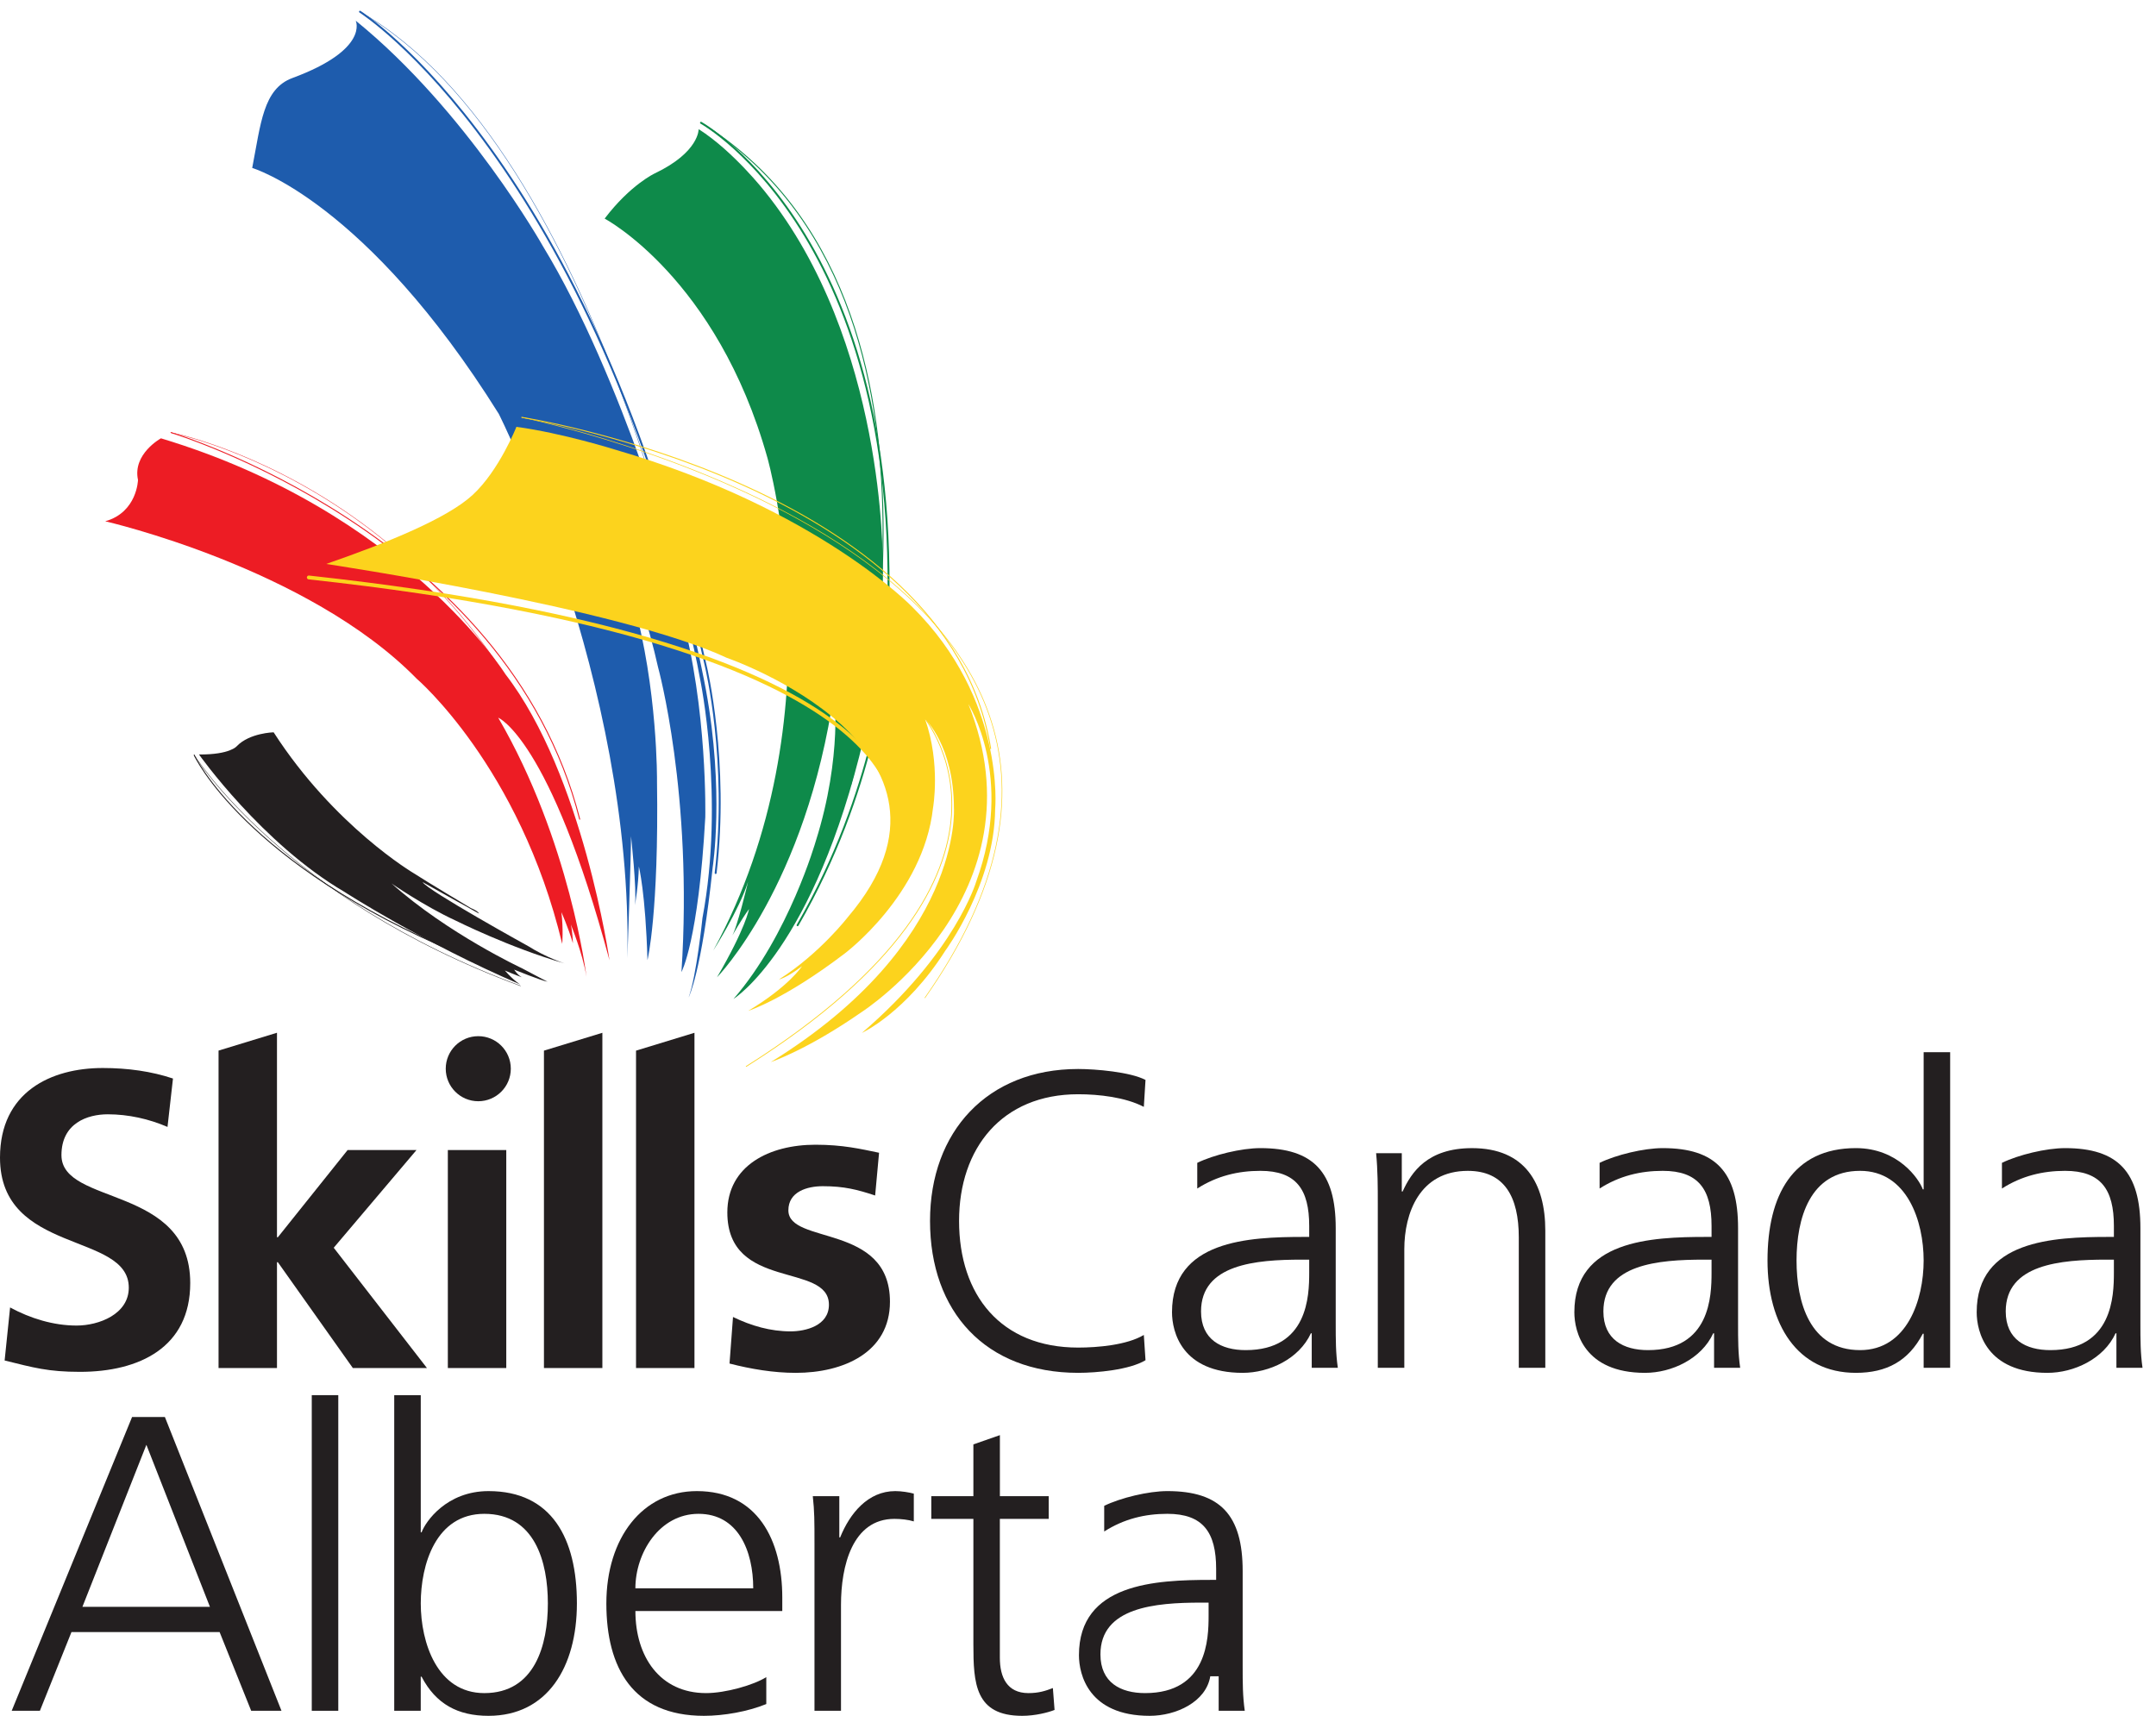 <?xml version="1.0" encoding="UTF-8" standalone="no"?>
<!-- Created with Inkscape (http://www.inkscape.org/) -->
<svg id="svg2" xmlns:rdf="http://www.w3.org/1999/02/22-rdf-syntax-ns#" xmlns="http://www.w3.org/2000/svg" height="397.96" width="500" version="1.1" xmlns:cc="http://creativecommons.org/ns#" xmlns:dc="http://purl.org/dc/elements/1.1/">

 <g id="layer1" transform="translate(32.269,-458.556)">
  <g id="g2993" transform="matrix(1.25,0,0,-1.25,-32.269,856.515)">
   <g id="g2995" transform="scale(0.061,0.061)">
    <path id="path2997" fill-rule="nonzero" fill="#231f20" d="m2661.7,1582.7c-54.39,17.97-94.16,28.3-159.12,28.3-47.75,0-104.76-16.71-104.76-73.38,0-105.58,308.94-38.63,308.94-278.06,0-154.5-141.87-216.31-286.38-216.31-67.66,0-136.59,11.59-201.57,28.33l10.59,141.62c55.68-27.04,114.06-43.78,175.06-43.78,45.08,0,116.66,16.74,116.66,81.1,0,130.05-308.97,41.21-308.97,280.67,0,142.88,128.64,205.98,267.89,205.98,83.52,0,137.88-12.9,193.58-24.46l-11.92-130.01"/>
    <path id="path2999" fill-rule="nonzero" fill="#231f20" d="m1934.5,2023.4-0.04,0,0-965.54,177.73,0,0,1019.8-177.69-54.3"/>
    <path id="path3001" fill-rule="nonzero" fill="#231f20" d="m1654.4,2023.4,0-965.54,177.69,0,0,1019.8-177.69-54.3"/>
    <path id="path3003" fill-rule="nonzero" fill="#231f20" d="m1553.6,1968.4c0,54.65-44.3,98.94-98.95,98.94-54.62,0-98.94-44.29-98.94-98.94s44.32-98.95,98.94-98.95c54.65,0,98.95,44.3,98.95,98.95"/>
    <path id="path3005" fill-rule="nonzero" fill="#231f20" d="m1362.1,1057.9,177.71,0,0,663.06-177.71,0,0-663.06z"/>
    <path id="path3007" fill-rule="nonzero" fill="#231f20" d="m1015,1423.8,251.74,297.18-209.5,0-212.15-265.26-2.676,0,0,622.04-177.7-54.3,0-965.54,177.7,0,0,321.87,2.676,0,228.06-321.87,225.4,0-283.55,365.88"/>
    <path id="path3009" fill-rule="nonzero" fill="#231f20" d="m509.46,1791.3c-56.324,24.32-119.04,38.4-181.77,38.4-61.441,0-140.8-26.89-140.8-124.17,0-154.89,391.7-89.6,391.7-389.13,0-195.85-154.89-270.1-335.38-270.1-97.285,0-140.81,12.8-229.13,34.56l16.641,161.29c61.441-33.28,131.84-55.04,202.25-55.04,67.843,0,158.73,34.56,158.73,115.2,0,170.25-391.7,99.85-391.7,395.54,0,199.69,154.89,272.65,312.34,272.65,76.805,0,148.48-10.24,213.77-31.99l-16.64-147.21"/>
    <path id="path3011" fill-rule="nonzero" fill="#ed1c24" d="m320,3633.5s616.13-140.78,947.04-478.53c0,0,313.41-267.6,442.93-806.95,0,0,3.82,44.78-2.5,96.48,0,0,20.66-46.11,35-94.63,0,0-0.84,34.2-6.39,57.25,0,0,35.82-86.68,47.71-159.05,0,0-50.07,413.33-268.51,788.07,0,0,157.22-63.22,338.47-737.97,0,0-80.5,563.99-316.67,870.39,0,0-308.45,494.7-1047.5,717.31,0,0-86.914-47.43-69.863-126.56,0,0-2.285-98.4-99.668-125.81"/>
    <path id="path3013" stroke-linejoin="miter" d="M1804.8,2484.6c-249,1216.6-1284.6,1418.7-1284.6,1418.7" stroke="#ed1c24" stroke-linecap="round" stroke-miterlimit="4" stroke-dasharray="none" stroke-width="1.16" fill="none"/>
    <path id="path3015" stroke-linejoin="miter" d="m520.25,3903.3s1021.7-306.53,1242.9-1176" stroke="#ed1c24" stroke-linecap="round" stroke-miterlimit="4" stroke-dasharray="none" stroke-width="2.91" fill="none"/>
    <path id="path3017" fill-rule="nonzero" fill="#1e5cad" d="m889.28,4981.8c-89.179-32.94-96.074-139.26-122.21-273.52,0,0,345.8-101.2,750.01-748.12,0,0,408.51-808.96,391.07-1655.8,0,0,11.31,314.24,11.03,371.14,0,0,17.9-160.34,12.04-209.75,0,0,10.58,60,11.85,117.99,0,0,20.35-81.51,26.17-285.2,0,0,34.93,142.6,29.01,544.26,0,0,2.83,281.19-73.05,549.57,0,0-104.61,354.43-124.41,410.51,0,0,145.99-365.8,200.58-612.99,0,0,106.96-386.11,71.21-927.64,0,0,51.76,94.69,72.5,470.92,0,0,7.52,330.74-73.96,623.21l-74.01,260.52s88.34-217.87,132.06-462.71c0,0,75.7-362.27,7.3-727.5,0,0-18.14-176.64-42.09-241.68,0,0,39.71,75.53,73.24,396.13,0,0,36.21,229.51-20.54,539.43,0,0-36.78,199.48-77.54,321.7,0,0-173.42,625.79-417.87,1027.4,0,0-232.76,413.24-569.74,686.58,0,0,42.33-87.58-192.65-174.43"/>
    <path id="path3019" stroke-linejoin="miter" d="m2127.2,3197s-298.03,1566.5-1032.3,1986.5" stroke="#1e5cad" stroke-linecap="round" stroke-miterlimit="4" stroke-dasharray="none" stroke-width="1.16" fill="none"/>
    <path id="path3021" stroke-linejoin="miter" d="m1094.9,5183.5s705.65-446.15,1052-1991.5c0,0,69.55-289.39,29.71-628.46" stroke="#1e5cad" stroke-linecap="round" stroke-miterlimit="4" stroke-dasharray="none" stroke-width="5.82" fill="none"/>
    <path id="path3023" fill-rule="nonzero" fill="#0e8a4a" d="m1839,4554.2s341.56-180.42,495.1-727.74c0,0,224.25-785.08-164.85-1498.7,0,0,78.56,122.25,106.06,209.59,0,0-34.28-145.86-50.8-168.84,0,0,30.5,54.21,53.57,85.5,0,0-9.61-57.3-97.4-207.77,0,0,271.76,277.34,356.48,869.16,0,0,26.1-194.88-55.97-454.65,0,0-81.72-286.03-250.28-480.15,0,0,245.3,151.87,396.86,796.34,0,0,65.15,274.98,56.81,532.66,0,0,8.83,671.44-358.61,1127.4,0,0-95.96,122.66-201.05,189.28,0,0,2.18-69.91-133.36-134.51,0,0-74.22-34.35-152.56-137.57"/>
    <path id="path3025" stroke-linejoin="miter" d="m2587.4,2831.5s413.92,1475.6-455.37,2014.2" stroke="#0e8a4a" stroke-linecap="round" stroke-miterlimit="4" stroke-dasharray="none" stroke-width="2.91" fill="none"/>
    <path id="path3027" stroke-linejoin="miter" d="m2132,4845.7s654.59-363.23,561.48-1643.6c0,0-29.12-384.14-267.69-797.32" stroke="#0e8a4a" stroke-linecap="round" stroke-miterlimit="4" stroke-dasharray="none" stroke-width="5.82" fill="none"/>
    <path id="path3029" stroke-linejoin="miter" d="m2801.7,3048.3s422.72-470.94-532.13-1073" stroke="#fcd31d" stroke-linecap="round" stroke-miterlimit="4" stroke-dasharray="none" stroke-width="2.33" fill="none"/>
    <path id="path3031" stroke-linejoin="miter" d="m1587.1,3949.6s1296.5-203.28,1425.9-1007.6" stroke="#fcd31d" stroke-linecap="round" stroke-miterlimit="4" stroke-dasharray="none" stroke-width="2.91" fill="none"/>
    <path id="path3033" stroke-linejoin="miter" d="m1587.1,3949.6s2160.6-432.74,1226-1765.6" stroke="#fcd31d" stroke-linecap="round" stroke-miterlimit="4" stroke-dasharray="none" stroke-width="1.75" fill="none"/>
    <path id="path3035" stroke-linejoin="miter" d="m2718.4,2725s122.5,530.68-1779.2,737.65" stroke="#fcd31d" stroke-linecap="round" stroke-miterlimit="4" stroke-dasharray="none" stroke-width="11.64" fill="none"/>
    <path id="path3037" fill-rule="nonzero" fill="#231f20" d="m605.27,2924.2s191.35-271.06,442.27-417.93c0,0,239.53-154.87,534.54-281.56,0,0-18.42,10.27-46.55,42.38,0,0,32.8-14.03,52.19-20.72,0,0-10.68,4.02-24.06,23.39,0,0,84.22-34.08,101.64-36.75,0,0-41.47,21.38-77.58,40.8,0,0-225.72,105.17-396.76,257.97,0,0,96.92-67.52,194.67-112.76,0,0,166.54-83.26,331.33-130.33,0,0-56.13,18.09-110.43,52.5,0,0-307.78,170.06-321.12,194.82,0,0,119.71-67.55,133.11-74.21,0,0,30.06-17.45,38.11-21.43,0,0-0.65,6.66-24.75,16.72,0,0-138.26,82.75-173.26,105.7,0,0-241.61,142.23-426.39,428.85,0,0-73.125-1.68-112.05-42.19,0,0-20.254-26.05-114.9-25.25"/>
    <path id="path3039" stroke-linejoin="miter" d="m590.6,2922.3s153.11-331.44,806.34-604.29" stroke="#231f20" stroke-linecap="round" stroke-miterlimit="4" stroke-dasharray="none" stroke-width="2.91" fill="none"/>
    <path id="path3041" stroke-linejoin="miter" d="m590.6,2922.3s271-435.56,992.32-701.95" stroke="#231f20" stroke-linecap="round" stroke-miterlimit="4" stroke-dasharray="none" stroke-width="1.16" fill="none"/>
    <path id="path3043" fill-rule="nonzero" fill="#fcd31d" d="m992.11,3503.7s894.93-133.85,1218.3-285.47c0,0,802.83-276.66,369.21-787.62,0,0-85.97-111.85-210.54-190.78,0,0,22.83,4.16,70.19,40.41,0,0-39.04-61.19-163.61-135.9,0,0,107.95,33.27,293.24,174.28,0,0,239.45,178.77,268.79,442.81,0,0,24,133.19-23.98,270,0,0,86.89-79.43,87.59-270,0,0,28.34-411.54-556.81-772.81,0,0,110.31,36.74,275.74,151.78,0,0,557.77,357.19,324.96,937.23,0,0,140.63-219.98,24.1-539.55,0,0-62.87-216.51-347.81-460.77,0,0,133.2,61.1,253.48,249.85,0,0,149.86,203.49,151.73,431.05,0,0,31.92,333.03-251.58,614.24,0,0-288.04,299.32-902.62,478.55,0,0-163.16,51.22-301.89,69.74,0,0-52.5-132.99-133.24-207.2-77.58-71.4-257.31-144.55-445.26-209.84"/>
    <path id="path3045" fill-rule="nonzero" fill="#231f20" d="m3478.9,1852.3c-56.33,29.44-136.96,38.4-199.69,38.4-231.69,0-362.25-163.84-362.25-385.3,0-225.28,126.73-385.29,362.25-385.29,58.89,0,148.49,7.67,199.69,38.4l5.12-76.81c-48.63-29.43-148.48-38.4-204.81-38.4-281.61,0-450.58,185.61-450.58,462.1,0,271.38,174.09,462.1,450.58,462.1,52.48,0,158.73-8.95,204.81-33.28l-5.12-81.92"/>
    <path id="path3047" fill-rule="nonzero" fill="#231f20" d="m3981.9,1387.6-23.04,0c-139.53,0-305.94-14.09-305.94-157.45,0-85.77,61.45-117.77,135.69-117.77,189.45,0,193.29,165.13,193.29,235.54v39.68zm7.68-224.02-2.55,0c-35.85-78.07-126.74-120.32-207.39-120.32-185.6,0-215.04,125.45-215.04,184.33,0,218.89,232.97,229.13,401.94,229.13h15.36v33.28c0,111.37-39.68,167.69-148.49,167.69-67.84,0-131.84-15.36-192.01-53.76v78.08c49.92,24.33,134.42,44.81,192.01,44.81,161.29,0,229.13-72.97,229.13-243.22v-288.01c0-52.49,0-92.16,6.4-136.97h-79.36v104.96"/>
    <path id="path3049" fill-rule="nonzero" fill="#231f20" d="m4190.5,1557.8c0,49.93,0,101.13-5.11,153.61h78.08v-116.48h2.56c26.87,58.88,75.53,131.85,211.21,131.85,161.29,0,222.73-107.53,222.73-250.9v-417.3h-80.64v396.82c0,122.89-43.53,202.25-154.89,202.25-147.21,0-193.29-129.28-193.29-238.09v-360.98h-80.65v499.22"/>
    <path id="path3051" fill-rule="nonzero" fill="#231f20" d="m5205.6,1387.6-23.05,0c-139.52,0-305.92-14.09-305.92-157.45,0-85.77,61.44-117.77,135.69-117.77,189.44,0,193.28,165.13,193.28,235.54v39.68zm7.68-224.02-2.56,0c-35.84-78.07-126.72-120.32-207.37-120.32-185.6,0-215.05,125.45-215.05,184.33,0,218.89,232.97,229.13,401.94,229.13h15.36v33.28c0,111.37-39.69,167.69-148.49,167.69-67.84,0-131.84-15.36-192-53.76v78.08c49.92,24.33,134.4,44.81,192,44.81,161.29,0,229.14-72.97,229.14-243.22v-288.01c0-52.49,0-92.16,6.4-136.97h-79.37v104.96"/>
    <path id="path3053" fill-rule="nonzero" fill="#231f20" d="m5657.4,1112.4c143.37,0,193.29,153.62,193.29,272.66s-49.92,272.65-193.29,272.65c-153.62,0-193.29-145.92-193.29-272.65s39.67-272.66,193.29-272.66zm273.92-53.76-80.63,0,0,103.68-2.57,0c-43.52-83.2-110.08-119.04-203.53-119.04-179.2,0-268.8,148.49-268.8,341.78,0,198.41,76.8,341.78,268.8,341.78,128.01,0,192.02-93.45,203.53-125.45h2.57v417.3h80.63v-960.05"/>
    <path id="path3055" fill-rule="nonzero" fill="#231f20" d="m6429.3,1387.6-23.03,0c-139.53,0-305.93-14.09-305.93-157.45,0-85.77,61.44-117.77,135.68-117.77,189.45,0,193.28,165.13,193.28,235.54v39.68zm7.69-224.02-2.56,0c-35.85-78.07-126.73-120.32-207.37-120.32-185.61,0-215.05,125.45-215.05,184.33,0,218.89,232.98,229.13,401.94,229.13h15.35v33.28c0,111.37-39.68,167.69-148.47,167.69-67.86,0-131.86-15.36-192.02-53.76v78.08c49.93,24.33,134.41,44.81,192.02,44.81,161.29,0,229.12-72.97,229.12-243.22v-288.01c0-52.49,0-92.16,6.4-136.97h-79.36v104.96"/>
    <path id="path3057" fill-rule="nonzero" fill="#231f20" d="m445.22,824.36-194.57-492.83,387.86,0-193.29,492.83zm-43.52,84.493,99.844,0,354.57-893.49-92.164,0-96.004,239.38-450.58,0-96.008-239.38-85.761,0,366.1,893.49"/>
    <path id="path3059" fill-rule="nonzero" fill="#231f20" d="m948.23,15.359,80.644,0,0,960.05-80.644,0,0-960.05z"/>
    <path id="path3061" fill-rule="nonzero" fill="#231f20" d="m1473,614.43c-147.2,0-193.27-153.61-193.27-272.65,0-119.05,49.92-272.66,193.27-272.66,153.62,0,193.3,145.93,193.3,272.66s-39.68,272.65-193.3,272.65zm-273.92,360.98,80.65,0,0-417.3,2.55,0c11.52,32,75.52,125.44,203.54,125.44,192.01,0,268.8-143.36,268.8-341.77-0.1-193.29-89.7-341.78-268.9-341.78-93.4,0-160,35.84-203.5,119.04h-2.55v-103.68h-80.65v960.05"/>
    <path id="path3063" fill-rule="nonzero" fill="#231f20" d="m2290.9,387.86c0,113.93-46.07,226.57-166.4,226.57-119.05,0-192-119.05-192-226.57h358.4zm39.7-352.02c-56.3-23.039-129.2-35.84-189.4-35.84-216.4,0-297,145.93-297,341.78,0,199.68,110.1,341.77,275.22,341.77,184.33,0,259.86-148.48,259.86-323.85v-40.957h-446.74c0-138.25,74.24-249.62,215.04-249.62,58.89,0,144.65,24.328,183.05,48.641v-81.922"/>
    <path id="path3065" fill-rule="nonzero" fill="#231f20" d="m2477.2,522.27c0,71.671,0,98.562-5.12,145.92h80.65v-125.45h2.56c29.43,72.973,84.47,140.81,167.67,140.81,19.2,0,42.25-3.832,56.33-7.68v-84.48c-16.64,5.109-38.4,7.679-58.89,7.679-128,0-162.55-143.37-162.55-261.13v-322.58h-80.65v506.91"/>
    <path id="path3067" fill-rule="nonzero" fill="#231f20" d="m3189.5,599.07-148.5,0,0-422.42c0-58.886,21.78-107.53,87.05-107.53,30.72,0,51.21,6.41,74.24,15.359l5.12-66.559c-19.1-7.682-58.8-17.92-98.5-17.92-143.3,0-148.4,98.559-148.4,217.61v381.46h-127.99v69.121h127.99v157.44l80.64,28.172v-185.61h148.5v-69.121"/>
    <path id="path3069" fill-rule="nonzero" fill="#231f20" d="m3675.9,344.34-23.04,0c-139.51,0-305.92-14.09-305.92-157.46,0-85.758,61.42-117.76,135.68-117.76,189.44,0,193.28,165.13,193.28,235.54v39.68zm7.68-224.02-2.56,0c-12.8-78.07-103.7-120.32-184.4-120.32-185.61,0-215.06,125.45-215.06,184.33,0,218.89,232.97,229.13,401.95,229.13h15.35v33.277c0,111.37-39.68,167.69-148.47,167.69-67.85,0-131.86-15.36-192.01-53.77v78.09c49.92,24.332,134.39,44.801,192.01,44.801,161.27,0,229.12-72.961,229.12-243.21v-288.02c0-52.48,0-92.148,6.4-136.96h-79.37v104.96"/>
   </g>
  </g>
 </g>
</svg>
